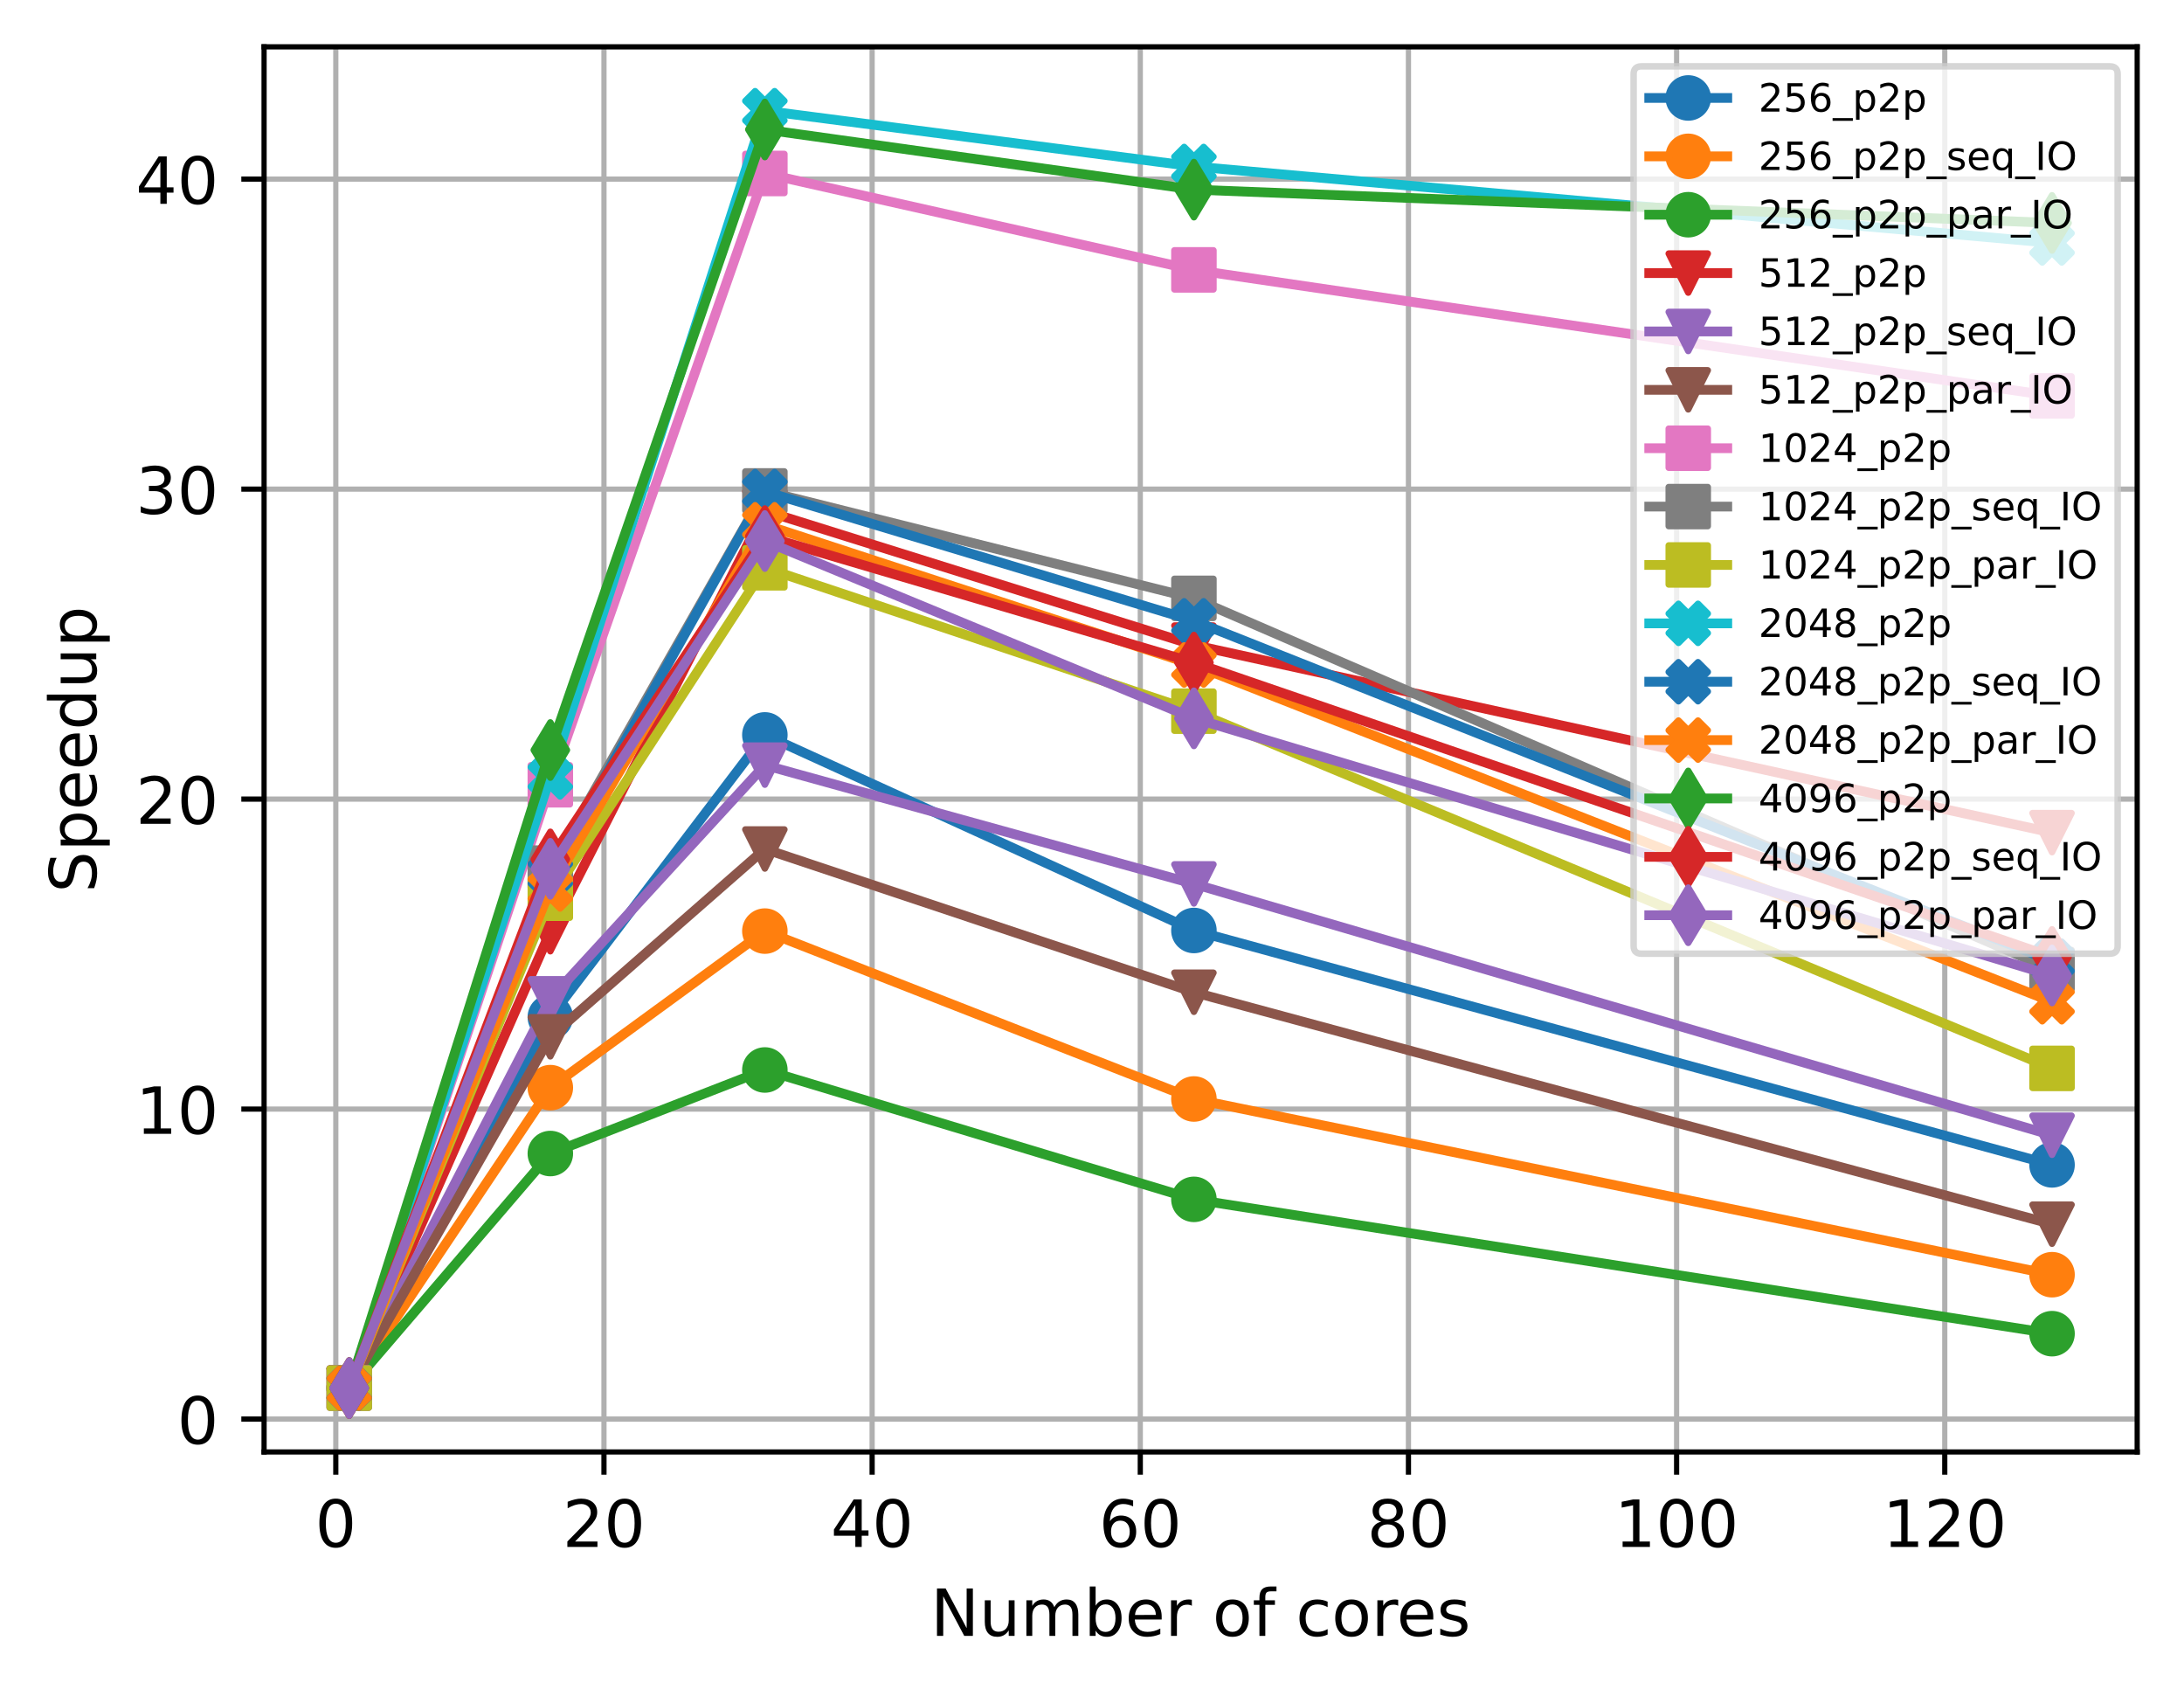 <?xml version="1.0" encoding="utf-8" standalone="no"?>
<!DOCTYPE svg PUBLIC "-//W3C//DTD SVG 1.1//EN"
  "http://www.w3.org/Graphics/SVG/1.1/DTD/svg11.dtd">
<!-- Created with matplotlib (https://matplotlib.org/) -->
<svg height="260.756pt" version="1.1" viewBox="0 0 335.803 260.756" width="335.803pt" xmlns="http://www.w3.org/2000/svg" xmlns:xlink="http://www.w3.org/1999/xlink">
 <defs>
  <style type="text/css">
*{stroke-linecap:butt;stroke-linejoin:round;}
  </style>
 </defs>
 <g id="figure_1">
  <g id="patch_1">
   <path d="M 0 260.756 
L 335.803 260.756 
L 335.803 0 
L 0 0 
z
" style="fill:#ffffff;"/>
  </g>
  <g id="axes_1">
   <g id="patch_2">
    <path d="M 40.603 223.2 
L 328.603 223.2 
L 328.603 7.2 
L 40.603 7.2 
z
" style="fill:#ffffff;"/>
   </g>
   <g id="matplotlib.axis_1">
    <g id="xtick_1">
     <g id="line2d_1">
      <path clip-path="url(#pb91218d370)" d="M 51.632 223.2 
L 51.632 7.2 
" style="fill:none;stroke:#b0b0b0;stroke-linecap:square;stroke-width:0.8;"/>
     </g>
     <g id="line2d_2">
      <defs>
       <path d="M 0 0 
L 0 3.5 
" id="m877435920c" style="stroke:#000000;stroke-width:0.8;"/>
      </defs>
      <g>
       <use style="stroke:#000000;stroke-width:0.8;" x="51.632" xlink:href="#m877435920c" y="223.2"/>
      </g>
     </g>
     <g id="text_1">
      <!-- 0 -->
      <defs>
       <path d="M 31.781 66.406 
Q 24.172 66.406 20.328 58.906 
Q 16.5 51.422 16.5 36.375 
Q 16.5 21.391 20.328 13.891 
Q 24.172 6.391 31.781 6.391 
Q 39.453 6.391 43.281 13.891 
Q 47.125 21.391 47.125 36.375 
Q 47.125 51.422 43.281 58.906 
Q 39.453 66.406 31.781 66.406 
z
M 31.781 74.219 
Q 44.047 74.219 50.516 64.516 
Q 56.984 54.828 56.984 36.375 
Q 56.984 17.969 50.516 8.266 
Q 44.047 -1.422 31.781 -1.422 
Q 19.531 -1.422 13.062 8.266 
Q 6.594 17.969 6.594 36.375 
Q 6.594 54.828 13.062 64.516 
Q 19.531 74.219 31.781 74.219 
z
" id="DejaVuSans-48"/>
      </defs>
      <g transform="translate(48.451 237.798)scale(0.1 -0.1)">
       <use xlink:href="#DejaVuSans-48"/>
      </g>
     </g>
    </g>
    <g id="xtick_2">
     <g id="line2d_3">
      <path clip-path="url(#pb91218d370)" d="M 92.864 223.2 
L 92.864 7.2 
" style="fill:none;stroke:#b0b0b0;stroke-linecap:square;stroke-width:0.8;"/>
     </g>
     <g id="line2d_4">
      <g>
       <use style="stroke:#000000;stroke-width:0.8;" x="92.864" xlink:href="#m877435920c" y="223.2"/>
      </g>
     </g>
     <g id="text_2">
      <!-- 20 -->
      <defs>
       <path d="M 19.188 8.297 
L 53.609 8.297 
L 53.609 0 
L 7.328 0 
L 7.328 8.297 
Q 12.938 14.109 22.625 23.891 
Q 32.328 33.688 34.812 36.531 
Q 39.547 41.844 41.422 45.531 
Q 43.312 49.219 43.312 52.781 
Q 43.312 58.594 39.234 62.25 
Q 35.156 65.922 28.609 65.922 
Q 23.969 65.922 18.812 64.312 
Q 13.672 62.703 7.812 59.422 
L 7.812 69.391 
Q 13.766 71.781 18.938 73 
Q 24.125 74.219 28.422 74.219 
Q 39.75 74.219 46.484 68.547 
Q 53.219 62.891 53.219 53.422 
Q 53.219 48.922 51.531 44.891 
Q 49.859 40.875 45.406 35.406 
Q 44.188 33.984 37.641 27.219 
Q 31.109 20.453 19.188 8.297 
z
" id="DejaVuSans-50"/>
      </defs>
      <g transform="translate(86.501 237.798)scale(0.1 -0.1)">
       <use xlink:href="#DejaVuSans-50"/>
       <use x="63.623" xlink:href="#DejaVuSans-48"/>
      </g>
     </g>
    </g>
    <g id="xtick_3">
     <g id="line2d_5">
      <path clip-path="url(#pb91218d370)" d="M 134.095 223.2 
L 134.095 7.2 
" style="fill:none;stroke:#b0b0b0;stroke-linecap:square;stroke-width:0.8;"/>
     </g>
     <g id="line2d_6">
      <g>
       <use style="stroke:#000000;stroke-width:0.8;" x="134.095" xlink:href="#m877435920c" y="223.2"/>
      </g>
     </g>
     <g id="text_3">
      <!-- 40 -->
      <defs>
       <path d="M 37.797 64.312 
L 12.891 25.391 
L 37.797 25.391 
z
M 35.203 72.906 
L 47.609 72.906 
L 47.609 25.391 
L 58.016 25.391 
L 58.016 17.188 
L 47.609 17.188 
L 47.609 0 
L 37.797 0 
L 37.797 17.188 
L 4.891 17.188 
L 4.891 26.703 
z
" id="DejaVuSans-52"/>
      </defs>
      <g transform="translate(127.732 237.798)scale(0.1 -0.1)">
       <use xlink:href="#DejaVuSans-52"/>
       <use x="63.623" xlink:href="#DejaVuSans-48"/>
      </g>
     </g>
    </g>
    <g id="xtick_4">
     <g id="line2d_7">
      <path clip-path="url(#pb91218d370)" d="M 175.326 223.2 
L 175.326 7.2 
" style="fill:none;stroke:#b0b0b0;stroke-linecap:square;stroke-width:0.8;"/>
     </g>
     <g id="line2d_8">
      <g>
       <use style="stroke:#000000;stroke-width:0.8;" x="175.326" xlink:href="#m877435920c" y="223.2"/>
      </g>
     </g>
     <g id="text_4">
      <!-- 60 -->
      <defs>
       <path d="M 33.016 40.375 
Q 26.375 40.375 22.484 35.828 
Q 18.609 31.297 18.609 23.391 
Q 18.609 15.531 22.484 10.953 
Q 26.375 6.391 33.016 6.391 
Q 39.656 6.391 43.531 10.953 
Q 47.406 15.531 47.406 23.391 
Q 47.406 31.297 43.531 35.828 
Q 39.656 40.375 33.016 40.375 
z
M 52.594 71.297 
L 52.594 62.312 
Q 48.875 64.062 45.094 64.984 
Q 41.312 65.922 37.594 65.922 
Q 27.828 65.922 22.672 59.328 
Q 17.531 52.734 16.797 39.406 
Q 19.672 43.656 24.016 45.922 
Q 28.375 48.188 33.594 48.188 
Q 44.578 48.188 50.953 41.516 
Q 57.328 34.859 57.328 23.391 
Q 57.328 12.156 50.688 5.359 
Q 44.047 -1.422 33.016 -1.422 
Q 20.359 -1.422 13.672 8.266 
Q 6.984 17.969 6.984 36.375 
Q 6.984 53.656 15.188 63.938 
Q 23.391 74.219 37.203 74.219 
Q 40.922 74.219 44.703 73.484 
Q 48.484 72.75 52.594 71.297 
z
" id="DejaVuSans-54"/>
      </defs>
      <g transform="translate(168.964 237.798)scale(0.1 -0.1)">
       <use xlink:href="#DejaVuSans-54"/>
       <use x="63.623" xlink:href="#DejaVuSans-48"/>
      </g>
     </g>
    </g>
    <g id="xtick_5">
     <g id="line2d_9">
      <path clip-path="url(#pb91218d370)" d="M 216.557 223.2 
L 216.557 7.2 
" style="fill:none;stroke:#b0b0b0;stroke-linecap:square;stroke-width:0.8;"/>
     </g>
     <g id="line2d_10">
      <g>
       <use style="stroke:#000000;stroke-width:0.8;" x="216.557" xlink:href="#m877435920c" y="223.2"/>
      </g>
     </g>
     <g id="text_5">
      <!-- 80 -->
      <defs>
       <path d="M 31.781 34.625 
Q 24.75 34.625 20.719 30.859 
Q 16.703 27.094 16.703 20.516 
Q 16.703 13.922 20.719 10.156 
Q 24.75 6.391 31.781 6.391 
Q 38.812 6.391 42.859 10.172 
Q 46.922 13.969 46.922 20.516 
Q 46.922 27.094 42.891 30.859 
Q 38.875 34.625 31.781 34.625 
z
M 21.922 38.812 
Q 15.578 40.375 12.031 44.719 
Q 8.5 49.078 8.5 55.328 
Q 8.5 64.062 14.719 69.141 
Q 20.953 74.219 31.781 74.219 
Q 42.672 74.219 48.875 69.141 
Q 55.078 64.062 55.078 55.328 
Q 55.078 49.078 51.531 44.719 
Q 48 40.375 41.703 38.812 
Q 48.828 37.156 52.797 32.312 
Q 56.781 27.484 56.781 20.516 
Q 56.781 9.906 50.312 4.234 
Q 43.844 -1.422 31.781 -1.422 
Q 19.734 -1.422 13.25 4.234 
Q 6.781 9.906 6.781 20.516 
Q 6.781 27.484 10.781 32.312 
Q 14.797 37.156 21.922 38.812 
z
M 18.312 54.391 
Q 18.312 48.734 21.844 45.562 
Q 25.391 42.391 31.781 42.391 
Q 38.141 42.391 41.719 45.562 
Q 45.312 48.734 45.312 54.391 
Q 45.312 60.062 41.719 63.234 
Q 38.141 66.406 31.781 66.406 
Q 25.391 66.406 21.844 63.234 
Q 18.312 60.062 18.312 54.391 
z
" id="DejaVuSans-56"/>
      </defs>
      <g transform="translate(210.195 237.798)scale(0.1 -0.1)">
       <use xlink:href="#DejaVuSans-56"/>
       <use x="63.623" xlink:href="#DejaVuSans-48"/>
      </g>
     </g>
    </g>
    <g id="xtick_6">
     <g id="line2d_11">
      <path clip-path="url(#pb91218d370)" d="M 257.789 223.2 
L 257.789 7.2 
" style="fill:none;stroke:#b0b0b0;stroke-linecap:square;stroke-width:0.8;"/>
     </g>
     <g id="line2d_12">
      <g>
       <use style="stroke:#000000;stroke-width:0.8;" x="257.789" xlink:href="#m877435920c" y="223.2"/>
      </g>
     </g>
     <g id="text_6">
      <!-- 100 -->
      <defs>
       <path d="M 12.406 8.297 
L 28.516 8.297 
L 28.516 63.922 
L 10.984 60.406 
L 10.984 69.391 
L 28.422 72.906 
L 38.281 72.906 
L 38.281 8.297 
L 54.391 8.297 
L 54.391 0 
L 12.406 0 
z
" id="DejaVuSans-49"/>
      </defs>
      <g transform="translate(248.245 237.798)scale(0.1 -0.1)">
       <use xlink:href="#DejaVuSans-49"/>
       <use x="63.623" xlink:href="#DejaVuSans-48"/>
       <use x="127.246" xlink:href="#DejaVuSans-48"/>
      </g>
     </g>
    </g>
    <g id="xtick_7">
     <g id="line2d_13">
      <path clip-path="url(#pb91218d370)" d="M 299.02 223.2 
L 299.02 7.2 
" style="fill:none;stroke:#b0b0b0;stroke-linecap:square;stroke-width:0.8;"/>
     </g>
     <g id="line2d_14">
      <g>
       <use style="stroke:#000000;stroke-width:0.8;" x="299.02" xlink:href="#m877435920c" y="223.2"/>
      </g>
     </g>
     <g id="text_7">
      <!-- 120 -->
      <g transform="translate(289.476 237.798)scale(0.1 -0.1)">
       <use xlink:href="#DejaVuSans-49"/>
       <use x="63.623" xlink:href="#DejaVuSans-50"/>
       <use x="127.246" xlink:href="#DejaVuSans-48"/>
      </g>
     </g>
    </g>
    <g id="text_8">
     <!-- Number of cores -->
     <defs>
      <path d="M 9.812 72.906 
L 23.094 72.906 
L 55.422 11.922 
L 55.422 72.906 
L 64.984 72.906 
L 64.984 0 
L 51.703 0 
L 19.391 60.984 
L 19.391 0 
L 9.812 0 
z
" id="DejaVuSans-78"/>
      <path d="M 8.5 21.578 
L 8.5 54.688 
L 17.484 54.688 
L 17.484 21.922 
Q 17.484 14.156 20.5 10.266 
Q 23.531 6.391 29.594 6.391 
Q 36.859 6.391 41.078 11.031 
Q 45.312 15.672 45.312 23.688 
L 45.312 54.688 
L 54.297 54.688 
L 54.297 0 
L 45.312 0 
L 45.312 8.406 
Q 42.047 3.422 37.719 1 
Q 33.406 -1.422 27.688 -1.422 
Q 18.266 -1.422 13.375 4.438 
Q 8.5 10.297 8.5 21.578 
z
M 31.109 56 
z
" id="DejaVuSans-117"/>
      <path d="M 52 44.188 
Q 55.375 50.25 60.062 53.125 
Q 64.75 56 71.094 56 
Q 79.641 56 84.281 50.016 
Q 88.922 44.047 88.922 33.016 
L 88.922 0 
L 79.891 0 
L 79.891 32.719 
Q 79.891 40.578 77.094 44.375 
Q 74.312 48.188 68.609 48.188 
Q 61.625 48.188 57.562 43.547 
Q 53.516 38.922 53.516 30.906 
L 53.516 0 
L 44.484 0 
L 44.484 32.719 
Q 44.484 40.625 41.703 44.406 
Q 38.922 48.188 33.109 48.188 
Q 26.219 48.188 22.156 43.531 
Q 18.109 38.875 18.109 30.906 
L 18.109 0 
L 9.078 0 
L 9.078 54.688 
L 18.109 54.688 
L 18.109 46.188 
Q 21.188 51.219 25.484 53.609 
Q 29.781 56 35.688 56 
Q 41.656 56 45.828 52.969 
Q 50 49.953 52 44.188 
z
" id="DejaVuSans-109"/>
      <path d="M 48.688 27.297 
Q 48.688 37.203 44.609 42.844 
Q 40.531 48.484 33.406 48.484 
Q 26.266 48.484 22.188 42.844 
Q 18.109 37.203 18.109 27.297 
Q 18.109 17.391 22.188 11.75 
Q 26.266 6.109 33.406 6.109 
Q 40.531 6.109 44.609 11.75 
Q 48.688 17.391 48.688 27.297 
z
M 18.109 46.391 
Q 20.953 51.266 25.266 53.625 
Q 29.594 56 35.594 56 
Q 45.562 56 51.781 48.094 
Q 58.016 40.188 58.016 27.297 
Q 58.016 14.406 51.781 6.484 
Q 45.562 -1.422 35.594 -1.422 
Q 29.594 -1.422 25.266 0.953 
Q 20.953 3.328 18.109 8.203 
L 18.109 0 
L 9.078 0 
L 9.078 75.984 
L 18.109 75.984 
z
" id="DejaVuSans-98"/>
      <path d="M 56.203 29.594 
L 56.203 25.203 
L 14.891 25.203 
Q 15.484 15.922 20.484 11.062 
Q 25.484 6.203 34.422 6.203 
Q 39.594 6.203 44.453 7.469 
Q 49.312 8.734 54.109 11.281 
L 54.109 2.781 
Q 49.266 0.734 44.188 -0.344 
Q 39.109 -1.422 33.891 -1.422 
Q 20.797 -1.422 13.156 6.188 
Q 5.516 13.812 5.516 26.812 
Q 5.516 40.234 12.766 48.109 
Q 20.016 56 32.328 56 
Q 43.359 56 49.781 48.891 
Q 56.203 41.797 56.203 29.594 
z
M 47.219 32.234 
Q 47.125 39.594 43.094 43.984 
Q 39.062 48.391 32.422 48.391 
Q 24.906 48.391 20.391 44.141 
Q 15.875 39.891 15.188 32.172 
z
" id="DejaVuSans-101"/>
      <path d="M 41.109 46.297 
Q 39.594 47.172 37.812 47.578 
Q 36.031 48 33.891 48 
Q 26.266 48 22.188 43.047 
Q 18.109 38.094 18.109 28.812 
L 18.109 0 
L 9.078 0 
L 9.078 54.688 
L 18.109 54.688 
L 18.109 46.188 
Q 20.953 51.172 25.484 53.578 
Q 30.031 56 36.531 56 
Q 37.453 56 38.578 55.875 
Q 39.703 55.766 41.062 55.516 
z
" id="DejaVuSans-114"/>
      <path id="DejaVuSans-32"/>
      <path d="M 30.609 48.391 
Q 23.391 48.391 19.188 42.75 
Q 14.984 37.109 14.984 27.297 
Q 14.984 17.484 19.156 11.844 
Q 23.344 6.203 30.609 6.203 
Q 37.797 6.203 41.984 11.859 
Q 46.188 17.531 46.188 27.297 
Q 46.188 37.016 41.984 42.703 
Q 37.797 48.391 30.609 48.391 
z
M 30.609 56 
Q 42.328 56 49.016 48.375 
Q 55.719 40.766 55.719 27.297 
Q 55.719 13.875 49.016 6.219 
Q 42.328 -1.422 30.609 -1.422 
Q 18.844 -1.422 12.172 6.219 
Q 5.516 13.875 5.516 27.297 
Q 5.516 40.766 12.172 48.375 
Q 18.844 56 30.609 56 
z
" id="DejaVuSans-111"/>
      <path d="M 37.109 75.984 
L 37.109 68.5 
L 28.516 68.5 
Q 23.688 68.5 21.797 66.547 
Q 19.922 64.594 19.922 59.516 
L 19.922 54.688 
L 34.719 54.688 
L 34.719 47.703 
L 19.922 47.703 
L 19.922 0 
L 10.891 0 
L 10.891 47.703 
L 2.297 47.703 
L 2.297 54.688 
L 10.891 54.688 
L 10.891 58.5 
Q 10.891 67.625 15.141 71.797 
Q 19.391 75.984 28.609 75.984 
z
" id="DejaVuSans-102"/>
      <path d="M 48.781 52.594 
L 48.781 44.188 
Q 44.969 46.297 41.141 47.344 
Q 37.312 48.391 33.406 48.391 
Q 24.656 48.391 19.812 42.844 
Q 14.984 37.312 14.984 27.297 
Q 14.984 17.281 19.812 11.734 
Q 24.656 6.203 33.406 6.203 
Q 37.312 6.203 41.141 7.25 
Q 44.969 8.297 48.781 10.406 
L 48.781 2.094 
Q 45.016 0.344 40.984 -0.531 
Q 36.969 -1.422 32.422 -1.422 
Q 20.062 -1.422 12.781 6.344 
Q 5.516 14.109 5.516 27.297 
Q 5.516 40.672 12.859 48.328 
Q 20.219 56 33.016 56 
Q 37.156 56 41.109 55.141 
Q 45.062 54.297 48.781 52.594 
z
" id="DejaVuSans-99"/>
      <path d="M 44.281 53.078 
L 44.281 44.578 
Q 40.484 46.531 36.375 47.5 
Q 32.281 48.484 27.875 48.484 
Q 21.188 48.484 17.844 46.438 
Q 14.5 44.391 14.5 40.281 
Q 14.5 37.156 16.891 35.375 
Q 19.281 33.594 26.516 31.984 
L 29.594 31.297 
Q 39.156 29.25 43.188 25.516 
Q 47.219 21.781 47.219 15.094 
Q 47.219 7.469 41.188 3.016 
Q 35.156 -1.422 24.609 -1.422 
Q 20.219 -1.422 15.453 -0.562 
Q 10.688 0.297 5.422 2 
L 5.422 11.281 
Q 10.406 8.688 15.234 7.391 
Q 20.062 6.109 24.812 6.109 
Q 31.156 6.109 34.562 8.281 
Q 37.984 10.453 37.984 14.406 
Q 37.984 18.062 35.516 20.016 
Q 33.062 21.969 24.703 23.781 
L 21.578 24.516 
Q 13.234 26.266 9.516 29.906 
Q 5.812 33.547 5.812 39.891 
Q 5.812 47.609 11.281 51.797 
Q 16.75 56 26.812 56 
Q 31.781 56 36.172 55.266 
Q 40.578 54.547 44.281 53.078 
z
" id="DejaVuSans-115"/>
     </defs>
     <g transform="translate(143.087 251.477)scale(0.1 -0.1)">
      <use xlink:href="#DejaVuSans-78"/>
      <use x="74.805" xlink:href="#DejaVuSans-117"/>
      <use x="138.184" xlink:href="#DejaVuSans-109"/>
      <use x="235.596" xlink:href="#DejaVuSans-98"/>
      <use x="299.072" xlink:href="#DejaVuSans-101"/>
      <use x="360.596" xlink:href="#DejaVuSans-114"/>
      <use x="401.709" xlink:href="#DejaVuSans-32"/>
      <use x="433.496" xlink:href="#DejaVuSans-111"/>
      <use x="494.678" xlink:href="#DejaVuSans-102"/>
      <use x="529.883" xlink:href="#DejaVuSans-32"/>
      <use x="561.67" xlink:href="#DejaVuSans-99"/>
      <use x="616.65" xlink:href="#DejaVuSans-111"/>
      <use x="677.832" xlink:href="#DejaVuSans-114"/>
      <use x="716.695" xlink:href="#DejaVuSans-101"/>
      <use x="778.219" xlink:href="#DejaVuSans-115"/>
     </g>
    </g>
   </g>
   <g id="matplotlib.axis_2">
    <g id="ytick_1">
     <g id="line2d_15">
      <path clip-path="url(#pb91218d370)" d="M 40.603 218.147 
L 328.603 218.147 
" style="fill:none;stroke:#b0b0b0;stroke-linecap:square;stroke-width:0.8;"/>
     </g>
     <g id="line2d_16">
      <defs>
       <path d="M 0 0 
L -3.5 0 
" id="m56e33e909e" style="stroke:#000000;stroke-width:0.8;"/>
      </defs>
      <g>
       <use style="stroke:#000000;stroke-width:0.8;" x="40.603" xlink:href="#m56e33e909e" y="218.147"/>
      </g>
     </g>
     <g id="text_9">
      <!-- 0 -->
      <g transform="translate(27.241 221.946)scale(0.1 -0.1)">
       <use xlink:href="#DejaVuSans-48"/>
      </g>
     </g>
    </g>
    <g id="ytick_2">
     <g id="line2d_17">
      <path clip-path="url(#pb91218d370)" d="M 40.603 170.494 
L 328.603 170.494 
" style="fill:none;stroke:#b0b0b0;stroke-linecap:square;stroke-width:0.8;"/>
     </g>
     <g id="line2d_18">
      <g>
       <use style="stroke:#000000;stroke-width:0.8;" x="40.603" xlink:href="#m56e33e909e" y="170.494"/>
      </g>
     </g>
     <g id="text_10">
      <!-- 10 -->
      <g transform="translate(20.878 174.293)scale(0.1 -0.1)">
       <use xlink:href="#DejaVuSans-49"/>
       <use x="63.623" xlink:href="#DejaVuSans-48"/>
      </g>
     </g>
    </g>
    <g id="ytick_3">
     <g id="line2d_19">
      <path clip-path="url(#pb91218d370)" d="M 40.603 122.841 
L 328.603 122.841 
" style="fill:none;stroke:#b0b0b0;stroke-linecap:square;stroke-width:0.8;"/>
     </g>
     <g id="line2d_20">
      <g>
       <use style="stroke:#000000;stroke-width:0.8;" x="40.603" xlink:href="#m56e33e909e" y="122.841"/>
      </g>
     </g>
     <g id="text_11">
      <!-- 20 -->
      <g transform="translate(20.878 126.64)scale(0.1 -0.1)">
       <use xlink:href="#DejaVuSans-50"/>
       <use x="63.623" xlink:href="#DejaVuSans-48"/>
      </g>
     </g>
    </g>
    <g id="ytick_4">
     <g id="line2d_21">
      <path clip-path="url(#pb91218d370)" d="M 40.603 75.187 
L 328.603 75.187 
" style="fill:none;stroke:#b0b0b0;stroke-linecap:square;stroke-width:0.8;"/>
     </g>
     <g id="line2d_22">
      <g>
       <use style="stroke:#000000;stroke-width:0.8;" x="40.603" xlink:href="#m56e33e909e" y="75.187"/>
      </g>
     </g>
     <g id="text_12">
      <!-- 30 -->
      <defs>
       <path d="M 40.578 39.312 
Q 47.656 37.797 51.625 33 
Q 55.609 28.219 55.609 21.188 
Q 55.609 10.406 48.188 4.484 
Q 40.766 -1.422 27.094 -1.422 
Q 22.516 -1.422 17.656 -0.516 
Q 12.797 0.391 7.625 2.203 
L 7.625 11.719 
Q 11.719 9.328 16.594 8.109 
Q 21.484 6.891 26.812 6.891 
Q 36.078 6.891 40.938 10.547 
Q 45.797 14.203 45.797 21.188 
Q 45.797 27.641 41.281 31.266 
Q 36.766 34.906 28.719 34.906 
L 20.219 34.906 
L 20.219 43.016 
L 29.109 43.016 
Q 36.375 43.016 40.234 45.922 
Q 44.094 48.828 44.094 54.297 
Q 44.094 59.906 40.109 62.906 
Q 36.141 65.922 28.719 65.922 
Q 24.656 65.922 20.016 65.031 
Q 15.375 64.156 9.812 62.312 
L 9.812 71.094 
Q 15.438 72.656 20.344 73.438 
Q 25.25 74.219 29.594 74.219 
Q 40.828 74.219 47.359 69.109 
Q 53.906 64.016 53.906 55.328 
Q 53.906 49.266 50.438 45.094 
Q 46.969 40.922 40.578 39.312 
z
" id="DejaVuSans-51"/>
      </defs>
      <g transform="translate(20.878 78.987)scale(0.1 -0.1)">
       <use xlink:href="#DejaVuSans-51"/>
       <use x="63.623" xlink:href="#DejaVuSans-48"/>
      </g>
     </g>
    </g>
    <g id="ytick_5">
     <g id="line2d_23">
      <path clip-path="url(#pb91218d370)" d="M 40.603 27.534 
L 328.603 27.534 
" style="fill:none;stroke:#b0b0b0;stroke-linecap:square;stroke-width:0.8;"/>
     </g>
     <g id="line2d_24">
      <g>
       <use style="stroke:#000000;stroke-width:0.8;" x="40.603" xlink:href="#m56e33e909e" y="27.534"/>
      </g>
     </g>
     <g id="text_13">
      <!-- 40 -->
      <g transform="translate(20.878 31.333)scale(0.1 -0.1)">
       <use xlink:href="#DejaVuSans-52"/>
       <use x="63.623" xlink:href="#DejaVuSans-48"/>
      </g>
     </g>
    </g>
    <g id="text_14">
     <!-- Speedup -->
     <defs>
      <path d="M 53.516 70.516 
L 53.516 60.891 
Q 47.906 63.578 42.922 64.891 
Q 37.938 66.219 33.297 66.219 
Q 25.25 66.219 20.875 63.094 
Q 16.5 59.969 16.5 54.203 
Q 16.5 49.359 19.406 46.891 
Q 22.312 44.438 30.422 42.922 
L 36.375 41.703 
Q 47.406 39.594 52.656 34.297 
Q 57.906 29 57.906 20.125 
Q 57.906 9.516 50.797 4.047 
Q 43.703 -1.422 29.984 -1.422 
Q 24.812 -1.422 18.969 -0.25 
Q 13.141 0.922 6.891 3.219 
L 6.891 13.375 
Q 12.891 10.016 18.656 8.297 
Q 24.422 6.594 29.984 6.594 
Q 38.422 6.594 43.016 9.906 
Q 47.609 13.234 47.609 19.391 
Q 47.609 24.75 44.312 27.781 
Q 41.016 30.812 33.5 32.328 
L 27.484 33.5 
Q 16.453 35.688 11.516 40.375 
Q 6.594 45.062 6.594 53.422 
Q 6.594 63.094 13.406 68.656 
Q 20.219 74.219 32.172 74.219 
Q 37.312 74.219 42.625 73.281 
Q 47.953 72.359 53.516 70.516 
z
" id="DejaVuSans-83"/>
      <path d="M 18.109 8.203 
L 18.109 -20.797 
L 9.078 -20.797 
L 9.078 54.688 
L 18.109 54.688 
L 18.109 46.391 
Q 20.953 51.266 25.266 53.625 
Q 29.594 56 35.594 56 
Q 45.562 56 51.781 48.094 
Q 58.016 40.188 58.016 27.297 
Q 58.016 14.406 51.781 6.484 
Q 45.562 -1.422 35.594 -1.422 
Q 29.594 -1.422 25.266 0.953 
Q 20.953 3.328 18.109 8.203 
z
M 48.688 27.297 
Q 48.688 37.203 44.609 42.844 
Q 40.531 48.484 33.406 48.484 
Q 26.266 48.484 22.188 42.844 
Q 18.109 37.203 18.109 27.297 
Q 18.109 17.391 22.188 11.75 
Q 26.266 6.109 33.406 6.109 
Q 40.531 6.109 44.609 11.75 
Q 48.688 17.391 48.688 27.297 
z
" id="DejaVuSans-112"/>
      <path d="M 45.406 46.391 
L 45.406 75.984 
L 54.391 75.984 
L 54.391 0 
L 45.406 0 
L 45.406 8.203 
Q 42.578 3.328 38.25 0.953 
Q 33.938 -1.422 27.875 -1.422 
Q 17.969 -1.422 11.734 6.484 
Q 5.516 14.406 5.516 27.297 
Q 5.516 40.188 11.734 48.094 
Q 17.969 56 27.875 56 
Q 33.938 56 38.25 53.625 
Q 42.578 51.266 45.406 46.391 
z
M 14.797 27.297 
Q 14.797 17.391 18.875 11.75 
Q 22.953 6.109 30.078 6.109 
Q 37.203 6.109 41.297 11.75 
Q 45.406 17.391 45.406 27.297 
Q 45.406 37.203 41.297 42.844 
Q 37.203 48.484 30.078 48.484 
Q 22.953 48.484 18.875 42.844 
Q 14.797 37.203 14.797 27.297 
z
" id="DejaVuSans-100"/>
     </defs>
     <g transform="translate(14.798 137.219)rotate(-90)scale(0.1 -0.1)">
      <use xlink:href="#DejaVuSans-83"/>
      <use x="63.477" xlink:href="#DejaVuSans-112"/>
      <use x="126.953" xlink:href="#DejaVuSans-101"/>
      <use x="188.477" xlink:href="#DejaVuSans-101"/>
      <use x="250" xlink:href="#DejaVuSans-100"/>
      <use x="313.477" xlink:href="#DejaVuSans-117"/>
      <use x="376.855" xlink:href="#DejaVuSans-112"/>
     </g>
    </g>
   </g>
   <g id="line2d_25">
    <path clip-path="url(#pb91218d370)" d="M 53.694 213.382 
L 84.617 156.352 
L 117.602 112.974 
L 183.572 143.039 
L 315.512 179.072 
" style="fill:none;stroke:#1f77b4;stroke-linecap:square;stroke-width:1.5;"/>
    <defs>
     <path d="M 0 3 
C 0.796 3 1.559 2.684 2.121 2.121 
C 2.684 1.559 3 0.796 3 0 
C 3 -0.796 2.684 -1.559 2.121 -2.121 
C 1.559 -2.684 0.796 -3 0 -3 
C -0.796 -3 -1.559 -2.684 -2.121 -2.121 
C -2.684 -1.559 -3 -0.796 -3 0 
C -3 0.796 -2.684 1.559 -2.121 2.121 
C -1.559 2.684 -0.796 3 0 3 
z
" id="m466d5983eb" style="stroke:#1f77b4;"/>
    </defs>
    <g clip-path="url(#pb91218d370)">
     <use style="fill:#1f77b4;stroke:#1f77b4;" x="53.694" xlink:href="#m466d5983eb" y="213.382"/>
     <use style="fill:#1f77b4;stroke:#1f77b4;" x="84.617" xlink:href="#m466d5983eb" y="156.352"/>
     <use style="fill:#1f77b4;stroke:#1f77b4;" x="117.602" xlink:href="#m466d5983eb" y="112.974"/>
     <use style="fill:#1f77b4;stroke:#1f77b4;" x="183.572" xlink:href="#m466d5983eb" y="143.039"/>
     <use style="fill:#1f77b4;stroke:#1f77b4;" x="315.512" xlink:href="#m466d5983eb" y="179.072"/>
    </g>
   </g>
   <g id="line2d_26">
    <path clip-path="url(#pb91218d370)" d="M 53.694 213.382 
L 84.617 167.198 
L 117.602 143.132 
L 183.572 168.941 
L 315.512 195.954 
" style="fill:none;stroke:#ff7f0e;stroke-linecap:square;stroke-width:1.5;"/>
    <defs>
     <path d="M 0 3 
C 0.796 3 1.559 2.684 2.121 2.121 
C 2.684 1.559 3 0.796 3 0 
C 3 -0.796 2.684 -1.559 2.121 -2.121 
C 1.559 -2.684 0.796 -3 0 -3 
C -0.796 -3 -1.559 -2.684 -2.121 -2.121 
C -2.684 -1.559 -3 -0.796 -3 0 
C -3 0.796 -2.684 1.559 -2.121 2.121 
C -1.559 2.684 -0.796 3 0 3 
z
" id="m854d186edf" style="stroke:#ff7f0e;"/>
    </defs>
    <g clip-path="url(#pb91218d370)">
     <use style="fill:#ff7f0e;stroke:#ff7f0e;" x="53.694" xlink:href="#m854d186edf" y="213.382"/>
     <use style="fill:#ff7f0e;stroke:#ff7f0e;" x="84.617" xlink:href="#m854d186edf" y="167.198"/>
     <use style="fill:#ff7f0e;stroke:#ff7f0e;" x="117.602" xlink:href="#m854d186edf" y="143.132"/>
     <use style="fill:#ff7f0e;stroke:#ff7f0e;" x="183.572" xlink:href="#m854d186edf" y="168.941"/>
     <use style="fill:#ff7f0e;stroke:#ff7f0e;" x="315.512" xlink:href="#m854d186edf" y="195.954"/>
    </g>
   </g>
   <g id="line2d_27">
    <path clip-path="url(#pb91218d370)" d="M 53.694 213.382 
L 84.617 177.327 
L 117.602 164.483 
L 183.572 184.371 
L 315.512 205.019 
" style="fill:none;stroke:#2ca02c;stroke-linecap:square;stroke-width:1.5;"/>
    <defs>
     <path d="M 0 3 
C 0.796 3 1.559 2.684 2.121 2.121 
C 2.684 1.559 3 0.796 3 0 
C 3 -0.796 2.684 -1.559 2.121 -2.121 
C 1.559 -2.684 0.796 -3 0 -3 
C -0.796 -3 -1.559 -2.684 -2.121 -2.121 
C -2.684 -1.559 -3 -0.796 -3 0 
C -3 0.796 -2.684 1.559 -2.121 2.121 
C -1.559 2.684 -0.796 3 0 3 
z
" id="m3c1a233fab" style="stroke:#2ca02c;"/>
    </defs>
    <g clip-path="url(#pb91218d370)">
     <use style="fill:#2ca02c;stroke:#2ca02c;" x="53.694" xlink:href="#m3c1a233fab" y="213.382"/>
     <use style="fill:#2ca02c;stroke:#2ca02c;" x="84.617" xlink:href="#m3c1a233fab" y="177.327"/>
     <use style="fill:#2ca02c;stroke:#2ca02c;" x="117.602" xlink:href="#m3c1a233fab" y="164.483"/>
     <use style="fill:#2ca02c;stroke:#2ca02c;" x="183.572" xlink:href="#m3c1a233fab" y="184.371"/>
     <use style="fill:#2ca02c;stroke:#2ca02c;" x="315.512" xlink:href="#m3c1a233fab" y="205.019"/>
    </g>
   </g>
   <g id="line2d_28">
    <path clip-path="url(#pb91218d370)" d="M 53.694 213.382 
L 84.617 143.229 
L 117.602 78.53 
L 183.572 99.167 
L 315.512 127.994 
" style="fill:none;stroke:#d62728;stroke-linecap:square;stroke-width:1.5;"/>
    <defs>
     <path d="M -0 3 
L 3 -3 
L -3 -3 
z
" id="m6c974a3a91" style="stroke:#d62728;stroke-linejoin:miter;"/>
    </defs>
    <g clip-path="url(#pb91218d370)">
     <use style="fill:#d62728;stroke:#d62728;stroke-linejoin:miter;" x="53.694" xlink:href="#m6c974a3a91" y="213.382"/>
     <use style="fill:#d62728;stroke:#d62728;stroke-linejoin:miter;" x="84.617" xlink:href="#m6c974a3a91" y="143.229"/>
     <use style="fill:#d62728;stroke:#d62728;stroke-linejoin:miter;" x="117.602" xlink:href="#m6c974a3a91" y="78.53"/>
     <use style="fill:#d62728;stroke:#d62728;stroke-linejoin:miter;" x="183.572" xlink:href="#m6c974a3a91" y="99.167"/>
     <use style="fill:#d62728;stroke:#d62728;stroke-linejoin:miter;" x="315.512" xlink:href="#m6c974a3a91" y="127.994"/>
    </g>
   </g>
   <g id="line2d_29">
    <path clip-path="url(#pb91218d370)" d="M 53.694 213.382 
L 84.617 153.542 
L 117.602 117.619 
L 183.572 135.877 
L 315.512 174.514 
" style="fill:none;stroke:#9467bd;stroke-linecap:square;stroke-width:1.5;"/>
    <defs>
     <path d="M -0 3 
L 3 -3 
L -3 -3 
z
" id="m947c7e80c0" style="stroke:#9467bd;stroke-linejoin:miter;"/>
    </defs>
    <g clip-path="url(#pb91218d370)">
     <use style="fill:#9467bd;stroke:#9467bd;stroke-linejoin:miter;" x="53.694" xlink:href="#m947c7e80c0" y="213.382"/>
     <use style="fill:#9467bd;stroke:#9467bd;stroke-linejoin:miter;" x="84.617" xlink:href="#m947c7e80c0" y="153.542"/>
     <use style="fill:#9467bd;stroke:#9467bd;stroke-linejoin:miter;" x="117.602" xlink:href="#m947c7e80c0" y="117.619"/>
     <use style="fill:#9467bd;stroke:#9467bd;stroke-linejoin:miter;" x="183.572" xlink:href="#m947c7e80c0" y="135.877"/>
     <use style="fill:#9467bd;stroke:#9467bd;stroke-linejoin:miter;" x="315.512" xlink:href="#m947c7e80c0" y="174.514"/>
    </g>
   </g>
   <g id="line2d_30">
    <path clip-path="url(#pb91218d370)" d="M 53.694 213.382 
L 84.617 159.382 
L 117.602 130.512 
L 183.572 152.535 
L 315.512 188.189 
" style="fill:none;stroke:#8c564b;stroke-linecap:square;stroke-width:1.5;"/>
    <defs>
     <path d="M -0 3 
L 3 -3 
L -3 -3 
z
" id="me1b54a16e0" style="stroke:#8c564b;stroke-linejoin:miter;"/>
    </defs>
    <g clip-path="url(#pb91218d370)">
     <use style="fill:#8c564b;stroke:#8c564b;stroke-linejoin:miter;" x="53.694" xlink:href="#me1b54a16e0" y="213.382"/>
     <use style="fill:#8c564b;stroke:#8c564b;stroke-linejoin:miter;" x="84.617" xlink:href="#me1b54a16e0" y="159.382"/>
     <use style="fill:#8c564b;stroke:#8c564b;stroke-linejoin:miter;" x="117.602" xlink:href="#me1b54a16e0" y="130.512"/>
     <use style="fill:#8c564b;stroke:#8c564b;stroke-linejoin:miter;" x="183.572" xlink:href="#me1b54a16e0" y="152.535"/>
     <use style="fill:#8c564b;stroke:#8c564b;stroke-linejoin:miter;" x="315.512" xlink:href="#me1b54a16e0" y="188.189"/>
    </g>
   </g>
   <g id="line2d_31">
    <path clip-path="url(#pb91218d370)" d="M 53.694 213.382 
L 84.617 120.642 
L 117.602 26.669 
L 183.572 41.488 
L 315.512 60.868 
" style="fill:none;stroke:#e377c2;stroke-linecap:square;stroke-width:1.5;"/>
    <defs>
     <path d="M -3 3 
L 3 3 
L 3 -3 
L -3 -3 
z
" id="meae3295ecf" style="stroke:#e377c2;stroke-linejoin:miter;"/>
    </defs>
    <g clip-path="url(#pb91218d370)">
     <use style="fill:#e377c2;stroke:#e377c2;stroke-linejoin:miter;" x="53.694" xlink:href="#meae3295ecf" y="213.382"/>
     <use style="fill:#e377c2;stroke:#e377c2;stroke-linejoin:miter;" x="84.617" xlink:href="#meae3295ecf" y="120.642"/>
     <use style="fill:#e377c2;stroke:#e377c2;stroke-linejoin:miter;" x="117.602" xlink:href="#meae3295ecf" y="26.669"/>
     <use style="fill:#e377c2;stroke:#e377c2;stroke-linejoin:miter;" x="183.572" xlink:href="#meae3295ecf" y="41.488"/>
     <use style="fill:#e377c2;stroke:#e377c2;stroke-linejoin:miter;" x="315.512" xlink:href="#meae3295ecf" y="60.868"/>
    </g>
   </g>
   <g id="line2d_32">
    <path clip-path="url(#pb91218d370)" d="M 53.694 213.382 
L 84.617 133.455 
L 117.602 75.473 
L 183.572 91.982 
L 315.512 149.047 
" style="fill:none;stroke:#7f7f7f;stroke-linecap:square;stroke-width:1.5;"/>
    <defs>
     <path d="M -3 3 
L 3 3 
L 3 -3 
L -3 -3 
z
" id="m53f38f0c56" style="stroke:#7f7f7f;stroke-linejoin:miter;"/>
    </defs>
    <g clip-path="url(#pb91218d370)">
     <use style="fill:#7f7f7f;stroke:#7f7f7f;stroke-linejoin:miter;" x="53.694" xlink:href="#m53f38f0c56" y="213.382"/>
     <use style="fill:#7f7f7f;stroke:#7f7f7f;stroke-linejoin:miter;" x="84.617" xlink:href="#m53f38f0c56" y="133.455"/>
     <use style="fill:#7f7f7f;stroke:#7f7f7f;stroke-linejoin:miter;" x="117.602" xlink:href="#m53f38f0c56" y="75.473"/>
     <use style="fill:#7f7f7f;stroke:#7f7f7f;stroke-linejoin:miter;" x="183.572" xlink:href="#m53f38f0c56" y="91.982"/>
     <use style="fill:#7f7f7f;stroke:#7f7f7f;stroke-linejoin:miter;" x="315.512" xlink:href="#m53f38f0c56" y="149.047"/>
    </g>
   </g>
   <g id="line2d_33">
    <path clip-path="url(#pb91218d370)" d="M 53.694 213.382 
L 84.617 138.071 
L 117.602 87.286 
L 183.572 109.324 
L 315.512 164.237 
" style="fill:none;stroke:#bcbd22;stroke-linecap:square;stroke-width:1.5;"/>
    <defs>
     <path d="M -3 3 
L 3 3 
L 3 -3 
L -3 -3 
z
" id="m592fa005d9" style="stroke:#bcbd22;stroke-linejoin:miter;"/>
    </defs>
    <g clip-path="url(#pb91218d370)">
     <use style="fill:#bcbd22;stroke:#bcbd22;stroke-linejoin:miter;" x="53.694" xlink:href="#m592fa005d9" y="213.382"/>
     <use style="fill:#bcbd22;stroke:#bcbd22;stroke-linejoin:miter;" x="84.617" xlink:href="#m592fa005d9" y="138.071"/>
     <use style="fill:#bcbd22;stroke:#bcbd22;stroke-linejoin:miter;" x="117.602" xlink:href="#m592fa005d9" y="87.286"/>
     <use style="fill:#bcbd22;stroke:#bcbd22;stroke-linejoin:miter;" x="183.572" xlink:href="#m592fa005d9" y="109.324"/>
     <use style="fill:#bcbd22;stroke:#bcbd22;stroke-linejoin:miter;" x="315.512" xlink:href="#m592fa005d9" y="164.237"/>
    </g>
   </g>
   <g id="line2d_34">
    <path clip-path="url(#pb91218d370)" d="M 53.694 213.382 
L 84.617 119.432 
L 117.602 17.018 
L 183.572 25.593 
L 315.512 37.347 
" style="fill:none;stroke:#17becf;stroke-linecap:square;stroke-width:1.5;"/>
    <defs>
     <path d="M -1.5 3 
L 0 1.5 
L 1.5 3 
L 3 1.5 
L 1.5 0 
L 3 -1.5 
L 1.5 -3 
L 0 -1.5 
L -1.5 -3 
L -3 -1.5 
L -1.5 0 
L -3 1.5 
z
" id="m5a36d81c68" style="stroke:#17becf;stroke-linejoin:miter;"/>
    </defs>
    <g clip-path="url(#pb91218d370)">
     <use style="fill:#17becf;stroke:#17becf;stroke-linejoin:miter;" x="53.694" xlink:href="#m5a36d81c68" y="213.382"/>
     <use style="fill:#17becf;stroke:#17becf;stroke-linejoin:miter;" x="84.617" xlink:href="#m5a36d81c68" y="119.432"/>
     <use style="fill:#17becf;stroke:#17becf;stroke-linejoin:miter;" x="117.602" xlink:href="#m5a36d81c68" y="17.018"/>
     <use style="fill:#17becf;stroke:#17becf;stroke-linejoin:miter;" x="183.572" xlink:href="#m5a36d81c68" y="25.593"/>
     <use style="fill:#17becf;stroke:#17becf;stroke-linejoin:miter;" x="315.512" xlink:href="#m5a36d81c68" y="37.347"/>
    </g>
   </g>
   <g id="line2d_35">
    <path clip-path="url(#pb91218d370)" d="M 53.694 213.382 
L 84.617 134.318 
L 117.602 75.56 
L 183.572 95.435 
L 315.512 147.765 
" style="fill:none;stroke:#1f77b4;stroke-linecap:square;stroke-width:1.5;"/>
    <defs>
     <path d="M -1.5 3 
L 0 1.5 
L 1.5 3 
L 3 1.5 
L 1.5 0 
L 3 -1.5 
L 1.5 -3 
L 0 -1.5 
L -1.5 -3 
L -3 -1.5 
L -1.5 0 
L -3 1.5 
z
" id="m73c58de1bf" style="stroke:#1f77b4;stroke-linejoin:miter;"/>
    </defs>
    <g clip-path="url(#pb91218d370)">
     <use style="fill:#1f77b4;stroke:#1f77b4;stroke-linejoin:miter;" x="53.694" xlink:href="#m73c58de1bf" y="213.382"/>
     <use style="fill:#1f77b4;stroke:#1f77b4;stroke-linejoin:miter;" x="84.617" xlink:href="#m73c58de1bf" y="134.318"/>
     <use style="fill:#1f77b4;stroke:#1f77b4;stroke-linejoin:miter;" x="117.602" xlink:href="#m73c58de1bf" y="75.56"/>
     <use style="fill:#1f77b4;stroke:#1f77b4;stroke-linejoin:miter;" x="183.572" xlink:href="#m73c58de1bf" y="95.435"/>
     <use style="fill:#1f77b4;stroke:#1f77b4;stroke-linejoin:miter;" x="315.512" xlink:href="#m73c58de1bf" y="147.765"/>
    </g>
   </g>
   <g id="line2d_36">
    <path clip-path="url(#pb91218d370)" d="M 53.694 213.382 
L 84.617 136.657 
L 117.602 80.672 
L 183.572 102.226 
L 315.512 153.994 
" style="fill:none;stroke:#ff7f0e;stroke-linecap:square;stroke-width:1.5;"/>
    <defs>
     <path d="M -1.5 3 
L 0 1.5 
L 1.5 3 
L 3 1.5 
L 1.5 0 
L 3 -1.5 
L 1.5 -3 
L 0 -1.5 
L -1.5 -3 
L -3 -1.5 
L -1.5 0 
L -3 1.5 
z
" id="md56ab16215" style="stroke:#ff7f0e;stroke-linejoin:miter;"/>
    </defs>
    <g clip-path="url(#pb91218d370)">
     <use style="fill:#ff7f0e;stroke:#ff7f0e;stroke-linejoin:miter;" x="53.694" xlink:href="#md56ab16215" y="213.382"/>
     <use style="fill:#ff7f0e;stroke:#ff7f0e;stroke-linejoin:miter;" x="84.617" xlink:href="#md56ab16215" y="136.657"/>
     <use style="fill:#ff7f0e;stroke:#ff7f0e;stroke-linejoin:miter;" x="117.602" xlink:href="#md56ab16215" y="80.672"/>
     <use style="fill:#ff7f0e;stroke:#ff7f0e;stroke-linejoin:miter;" x="183.572" xlink:href="#md56ab16215" y="102.226"/>
     <use style="fill:#ff7f0e;stroke:#ff7f0e;stroke-linejoin:miter;" x="315.512" xlink:href="#md56ab16215" y="153.994"/>
    </g>
   </g>
   <g id="line2d_37">
    <path clip-path="url(#pb91218d370)" d="M 53.694 213.382 
L 84.617 115.298 
L 117.602 19.907 
L 183.572 29.152 
L 315.512 34.269 
" style="fill:none;stroke:#2ca02c;stroke-linecap:square;stroke-width:1.5;"/>
    <defs>
     <path d="M -0 4.243 
L 2.546 0 
L 0 -4.243 
L -2.546 -0 
z
" id="m4c0de95169" style="stroke:#2ca02c;stroke-linejoin:miter;"/>
    </defs>
    <g clip-path="url(#pb91218d370)">
     <use style="fill:#2ca02c;stroke:#2ca02c;stroke-linejoin:miter;" x="53.694" xlink:href="#m4c0de95169" y="213.382"/>
     <use style="fill:#2ca02c;stroke:#2ca02c;stroke-linejoin:miter;" x="84.617" xlink:href="#m4c0de95169" y="115.298"/>
     <use style="fill:#2ca02c;stroke:#2ca02c;stroke-linejoin:miter;" x="117.602" xlink:href="#m4c0de95169" y="19.907"/>
     <use style="fill:#2ca02c;stroke:#2ca02c;stroke-linejoin:miter;" x="183.572" xlink:href="#m4c0de95169" y="29.152"/>
     <use style="fill:#2ca02c;stroke:#2ca02c;stroke-linejoin:miter;" x="315.512" xlink:href="#m4c0de95169" y="34.269"/>
    </g>
   </g>
   <g id="line2d_38">
    <path clip-path="url(#pb91218d370)" d="M 53.694 213.382 
L 84.617 132.111 
L 117.602 82.417 
L 183.572 101.858 
L 315.512 147.107 
" style="fill:none;stroke:#d62728;stroke-linecap:square;stroke-width:1.5;"/>
    <defs>
     <path d="M -0 4.243 
L 2.546 0 
L 0 -4.243 
L -2.546 -0 
z
" id="m313bbbe948" style="stroke:#d62728;stroke-linejoin:miter;"/>
    </defs>
    <g clip-path="url(#pb91218d370)">
     <use style="fill:#d62728;stroke:#d62728;stroke-linejoin:miter;" x="53.694" xlink:href="#m313bbbe948" y="213.382"/>
     <use style="fill:#d62728;stroke:#d62728;stroke-linejoin:miter;" x="84.617" xlink:href="#m313bbbe948" y="132.111"/>
     <use style="fill:#d62728;stroke:#d62728;stroke-linejoin:miter;" x="117.602" xlink:href="#m313bbbe948" y="82.417"/>
     <use style="fill:#d62728;stroke:#d62728;stroke-linejoin:miter;" x="183.572" xlink:href="#m313bbbe948" y="101.858"/>
     <use style="fill:#d62728;stroke:#d62728;stroke-linejoin:miter;" x="315.512" xlink:href="#m313bbbe948" y="147.107"/>
    </g>
   </g>
   <g id="line2d_39">
    <path clip-path="url(#pb91218d370)" d="M 53.694 213.382 
L 84.617 133.559 
L 117.602 83.171 
L 183.572 110.428 
L 315.512 149.954 
" style="fill:none;stroke:#9467bd;stroke-linecap:square;stroke-width:1.5;"/>
    <defs>
     <path d="M -0 4.243 
L 2.546 0 
L 0 -4.243 
L -2.546 -0 
z
" id="mf9168d4083" style="stroke:#9467bd;stroke-linejoin:miter;"/>
    </defs>
    <g clip-path="url(#pb91218d370)">
     <use style="fill:#9467bd;stroke:#9467bd;stroke-linejoin:miter;" x="53.694" xlink:href="#mf9168d4083" y="213.382"/>
     <use style="fill:#9467bd;stroke:#9467bd;stroke-linejoin:miter;" x="84.617" xlink:href="#mf9168d4083" y="133.559"/>
     <use style="fill:#9467bd;stroke:#9467bd;stroke-linejoin:miter;" x="117.602" xlink:href="#mf9168d4083" y="83.171"/>
     <use style="fill:#9467bd;stroke:#9467bd;stroke-linejoin:miter;" x="183.572" xlink:href="#mf9168d4083" y="110.428"/>
     <use style="fill:#9467bd;stroke:#9467bd;stroke-linejoin:miter;" x="315.512" xlink:href="#mf9168d4083" y="149.954"/>
    </g>
   </g>
   <g id="patch_3">
    <path d="M 40.603 223.2 
L 40.603 7.2 
" style="fill:none;stroke:#000000;stroke-linecap:square;stroke-linejoin:miter;stroke-width:0.8;"/>
   </g>
   <g id="patch_4">
    <path d="M 328.603 223.2 
L 328.603 7.2 
" style="fill:none;stroke:#000000;stroke-linecap:square;stroke-linejoin:miter;stroke-width:0.8;"/>
   </g>
   <g id="patch_5">
    <path d="M 40.603 223.2 
L 328.603 223.2 
" style="fill:none;stroke:#000000;stroke-linecap:square;stroke-linejoin:miter;stroke-width:0.8;"/>
   </g>
   <g id="patch_6">
    <path d="M 40.603 7.2 
L 328.603 7.2 
" style="fill:none;stroke:#000000;stroke-linecap:square;stroke-linejoin:miter;stroke-width:0.8;"/>
   </g>
   <g id="legend_1">
    <g id="patch_7">
     <path d="M 252.378 146.606 
L 324.403 146.606 
Q 325.603 146.606 325.603 145.406 
L 325.603 11.4 
Q 325.603 10.2 324.403 10.2 
L 252.378 10.2 
Q 251.178 10.2 251.178 11.4 
L 251.178 145.406 
Q 251.178 146.606 252.378 146.606 
z
" style="fill:#ffffff;opacity:0.8;stroke:#cccccc;stroke-linejoin:miter;"/>
    </g>
    <g id="line2d_40">
     <path d="M 253.578 15.059 
L 265.578 15.059 
" style="fill:none;stroke:#1f77b4;stroke-linecap:square;stroke-width:1.5;"/>
    </g>
    <g id="line2d_41">
     <g>
      <use style="fill:#1f77b4;stroke:#1f77b4;" x="259.578" xlink:href="#m466d5983eb" y="15.059"/>
     </g>
    </g>
    <g id="text_15">
     <!-- 256_p2p -->
     <defs>
      <path d="M 10.797 72.906 
L 49.516 72.906 
L 49.516 64.594 
L 19.828 64.594 
L 19.828 46.734 
Q 21.969 47.469 24.109 47.828 
Q 26.266 48.188 28.422 48.188 
Q 40.625 48.188 47.75 41.5 
Q 54.891 34.812 54.891 23.391 
Q 54.891 11.625 47.562 5.094 
Q 40.234 -1.422 26.906 -1.422 
Q 22.312 -1.422 17.547 -0.641 
Q 12.797 0.141 7.719 1.703 
L 7.719 11.625 
Q 12.109 9.234 16.797 8.062 
Q 21.484 6.891 26.703 6.891 
Q 35.156 6.891 40.078 11.328 
Q 45.016 15.766 45.016 23.391 
Q 45.016 31 40.078 35.438 
Q 35.156 39.891 26.703 39.891 
Q 22.75 39.891 18.812 39.016 
Q 14.891 38.141 10.797 36.281 
z
" id="DejaVuSans-53"/>
      <path d="M 50.984 -16.609 
L 50.984 -23.578 
L -0.984 -23.578 
L -0.984 -16.609 
z
" id="DejaVuSans-95"/>
     </defs>
     <g transform="translate(270.378 17.159)scale(0.06 -0.06)">
      <use xlink:href="#DejaVuSans-50"/>
      <use x="63.623" xlink:href="#DejaVuSans-53"/>
      <use x="127.246" xlink:href="#DejaVuSans-54"/>
      <use x="190.869" xlink:href="#DejaVuSans-95"/>
      <use x="240.869" xlink:href="#DejaVuSans-112"/>
      <use x="304.346" xlink:href="#DejaVuSans-50"/>
      <use x="367.969" xlink:href="#DejaVuSans-112"/>
     </g>
    </g>
    <g id="line2d_42">
     <path d="M 253.578 24.033 
L 265.578 24.033 
" style="fill:none;stroke:#ff7f0e;stroke-linecap:square;stroke-width:1.5;"/>
    </g>
    <g id="line2d_43">
     <g>
      <use style="fill:#ff7f0e;stroke:#ff7f0e;" x="259.578" xlink:href="#m854d186edf" y="24.033"/>
     </g>
    </g>
    <g id="text_16">
     <!-- 256_p2p_seq_IO -->
     <defs>
      <path d="M 14.797 27.297 
Q 14.797 17.391 18.875 11.75 
Q 22.953 6.109 30.078 6.109 
Q 37.203 6.109 41.297 11.75 
Q 45.406 17.391 45.406 27.297 
Q 45.406 37.203 41.297 42.844 
Q 37.203 48.484 30.078 48.484 
Q 22.953 48.484 18.875 42.844 
Q 14.797 37.203 14.797 27.297 
z
M 45.406 8.203 
Q 42.578 3.328 38.25 0.953 
Q 33.938 -1.422 27.875 -1.422 
Q 17.969 -1.422 11.734 6.484 
Q 5.516 14.406 5.516 27.297 
Q 5.516 40.188 11.734 48.094 
Q 17.969 56 27.875 56 
Q 33.938 56 38.25 53.625 
Q 42.578 51.266 45.406 46.391 
L 45.406 54.688 
L 54.391 54.688 
L 54.391 -20.797 
L 45.406 -20.797 
z
" id="DejaVuSans-113"/>
      <path d="M 9.812 72.906 
L 19.672 72.906 
L 19.672 0 
L 9.812 0 
z
" id="DejaVuSans-73"/>
      <path d="M 39.406 66.219 
Q 28.656 66.219 22.328 58.203 
Q 16.016 50.203 16.016 36.375 
Q 16.016 22.609 22.328 14.594 
Q 28.656 6.594 39.406 6.594 
Q 50.141 6.594 56.422 14.594 
Q 62.703 22.609 62.703 36.375 
Q 62.703 50.203 56.422 58.203 
Q 50.141 66.219 39.406 66.219 
z
M 39.406 74.219 
Q 54.734 74.219 63.906 63.938 
Q 73.094 53.656 73.094 36.375 
Q 73.094 19.141 63.906 8.859 
Q 54.734 -1.422 39.406 -1.422 
Q 24.031 -1.422 14.812 8.828 
Q 5.609 19.094 5.609 36.375 
Q 5.609 53.656 14.812 63.938 
Q 24.031 74.219 39.406 74.219 
z
" id="DejaVuSans-79"/>
     </defs>
     <g transform="translate(270.378 26.133)scale(0.06 -0.06)">
      <use xlink:href="#DejaVuSans-50"/>
      <use x="63.623" xlink:href="#DejaVuSans-53"/>
      <use x="127.246" xlink:href="#DejaVuSans-54"/>
      <use x="190.869" xlink:href="#DejaVuSans-95"/>
      <use x="240.869" xlink:href="#DejaVuSans-112"/>
      <use x="304.346" xlink:href="#DejaVuSans-50"/>
      <use x="367.969" xlink:href="#DejaVuSans-112"/>
      <use x="431.445" xlink:href="#DejaVuSans-95"/>
      <use x="481.445" xlink:href="#DejaVuSans-115"/>
      <use x="533.545" xlink:href="#DejaVuSans-101"/>
      <use x="595.068" xlink:href="#DejaVuSans-113"/>
      <use x="658.545" xlink:href="#DejaVuSans-95"/>
      <use x="708.545" xlink:href="#DejaVuSans-73"/>
      <use x="738.037" xlink:href="#DejaVuSans-79"/>
     </g>
    </g>
    <g id="line2d_44">
     <path d="M 253.578 33.007 
L 265.578 33.007 
" style="fill:none;stroke:#2ca02c;stroke-linecap:square;stroke-width:1.5;"/>
    </g>
    <g id="line2d_45">
     <g>
      <use style="fill:#2ca02c;stroke:#2ca02c;" x="259.578" xlink:href="#m3c1a233fab" y="33.007"/>
     </g>
    </g>
    <g id="text_17">
     <!-- 256_p2p_par_IO -->
     <defs>
      <path d="M 34.281 27.484 
Q 23.391 27.484 19.188 25 
Q 14.984 22.516 14.984 16.5 
Q 14.984 11.719 18.141 8.906 
Q 21.297 6.109 26.703 6.109 
Q 34.188 6.109 38.703 11.406 
Q 43.219 16.703 43.219 25.484 
L 43.219 27.484 
z
M 52.203 31.203 
L 52.203 0 
L 43.219 0 
L 43.219 8.297 
Q 40.141 3.328 35.547 0.953 
Q 30.953 -1.422 24.312 -1.422 
Q 15.922 -1.422 10.953 3.297 
Q 6 8.016 6 15.922 
Q 6 25.141 12.172 29.828 
Q 18.359 34.516 30.609 34.516 
L 43.219 34.516 
L 43.219 35.406 
Q 43.219 41.609 39.141 45 
Q 35.062 48.391 27.688 48.391 
Q 23 48.391 18.547 47.266 
Q 14.109 46.141 10.016 43.891 
L 10.016 52.203 
Q 14.938 54.109 19.578 55.047 
Q 24.219 56 28.609 56 
Q 40.484 56 46.344 49.844 
Q 52.203 43.703 52.203 31.203 
z
" id="DejaVuSans-97"/>
     </defs>
     <g transform="translate(270.378 35.107)scale(0.06 -0.06)">
      <use xlink:href="#DejaVuSans-50"/>
      <use x="63.623" xlink:href="#DejaVuSans-53"/>
      <use x="127.246" xlink:href="#DejaVuSans-54"/>
      <use x="190.869" xlink:href="#DejaVuSans-95"/>
      <use x="240.869" xlink:href="#DejaVuSans-112"/>
      <use x="304.346" xlink:href="#DejaVuSans-50"/>
      <use x="367.969" xlink:href="#DejaVuSans-112"/>
      <use x="431.445" xlink:href="#DejaVuSans-95"/>
      <use x="481.445" xlink:href="#DejaVuSans-112"/>
      <use x="544.922" xlink:href="#DejaVuSans-97"/>
      <use x="606.201" xlink:href="#DejaVuSans-114"/>
      <use x="647.314" xlink:href="#DejaVuSans-95"/>
      <use x="697.314" xlink:href="#DejaVuSans-73"/>
      <use x="726.807" xlink:href="#DejaVuSans-79"/>
     </g>
    </g>
    <g id="line2d_46">
     <path d="M 253.578 41.98 
L 265.578 41.98 
" style="fill:none;stroke:#d62728;stroke-linecap:square;stroke-width:1.5;"/>
    </g>
    <g id="line2d_47">
     <g>
      <use style="fill:#d62728;stroke:#d62728;stroke-linejoin:miter;" x="259.578" xlink:href="#m6c974a3a91" y="41.98"/>
     </g>
    </g>
    <g id="text_18">
     <!-- 512_p2p -->
     <g transform="translate(270.378 44.08)scale(0.06 -0.06)">
      <use xlink:href="#DejaVuSans-53"/>
      <use x="63.623" xlink:href="#DejaVuSans-49"/>
      <use x="127.246" xlink:href="#DejaVuSans-50"/>
      <use x="190.869" xlink:href="#DejaVuSans-95"/>
      <use x="240.869" xlink:href="#DejaVuSans-112"/>
      <use x="304.346" xlink:href="#DejaVuSans-50"/>
      <use x="367.969" xlink:href="#DejaVuSans-112"/>
     </g>
    </g>
    <g id="line2d_48">
     <path d="M 253.578 50.954 
L 265.578 50.954 
" style="fill:none;stroke:#9467bd;stroke-linecap:square;stroke-width:1.5;"/>
    </g>
    <g id="line2d_49">
     <g>
      <use style="fill:#9467bd;stroke:#9467bd;stroke-linejoin:miter;" x="259.578" xlink:href="#m947c7e80c0" y="50.954"/>
     </g>
    </g>
    <g id="text_19">
     <!-- 512_p2p_seq_IO -->
     <g transform="translate(270.378 53.054)scale(0.06 -0.06)">
      <use xlink:href="#DejaVuSans-53"/>
      <use x="63.623" xlink:href="#DejaVuSans-49"/>
      <use x="127.246" xlink:href="#DejaVuSans-50"/>
      <use x="190.869" xlink:href="#DejaVuSans-95"/>
      <use x="240.869" xlink:href="#DejaVuSans-112"/>
      <use x="304.346" xlink:href="#DejaVuSans-50"/>
      <use x="367.969" xlink:href="#DejaVuSans-112"/>
      <use x="431.445" xlink:href="#DejaVuSans-95"/>
      <use x="481.445" xlink:href="#DejaVuSans-115"/>
      <use x="533.545" xlink:href="#DejaVuSans-101"/>
      <use x="595.068" xlink:href="#DejaVuSans-113"/>
      <use x="658.545" xlink:href="#DejaVuSans-95"/>
      <use x="708.545" xlink:href="#DejaVuSans-73"/>
      <use x="738.037" xlink:href="#DejaVuSans-79"/>
     </g>
    </g>
    <g id="line2d_50">
     <path d="M 253.578 59.928 
L 265.578 59.928 
" style="fill:none;stroke:#8c564b;stroke-linecap:square;stroke-width:1.5;"/>
    </g>
    <g id="line2d_51">
     <g>
      <use style="fill:#8c564b;stroke:#8c564b;stroke-linejoin:miter;" x="259.578" xlink:href="#me1b54a16e0" y="59.928"/>
     </g>
    </g>
    <g id="text_20">
     <!-- 512_p2p_par_IO -->
     <g transform="translate(270.378 62.028)scale(0.06 -0.06)">
      <use xlink:href="#DejaVuSans-53"/>
      <use x="63.623" xlink:href="#DejaVuSans-49"/>
      <use x="127.246" xlink:href="#DejaVuSans-50"/>
      <use x="190.869" xlink:href="#DejaVuSans-95"/>
      <use x="240.869" xlink:href="#DejaVuSans-112"/>
      <use x="304.346" xlink:href="#DejaVuSans-50"/>
      <use x="367.969" xlink:href="#DejaVuSans-112"/>
      <use x="431.445" xlink:href="#DejaVuSans-95"/>
      <use x="481.445" xlink:href="#DejaVuSans-112"/>
      <use x="544.922" xlink:href="#DejaVuSans-97"/>
      <use x="606.201" xlink:href="#DejaVuSans-114"/>
      <use x="647.314" xlink:href="#DejaVuSans-95"/>
      <use x="697.314" xlink:href="#DejaVuSans-73"/>
      <use x="726.807" xlink:href="#DejaVuSans-79"/>
     </g>
    </g>
    <g id="line2d_52">
     <path d="M 253.578 68.902 
L 265.578 68.902 
" style="fill:none;stroke:#e377c2;stroke-linecap:square;stroke-width:1.5;"/>
    </g>
    <g id="line2d_53">
     <g>
      <use style="fill:#e377c2;stroke:#e377c2;stroke-linejoin:miter;" x="259.578" xlink:href="#meae3295ecf" y="68.902"/>
     </g>
    </g>
    <g id="text_21">
     <!-- 1024_p2p -->
     <g transform="translate(270.378 71.002)scale(0.06 -0.06)">
      <use xlink:href="#DejaVuSans-49"/>
      <use x="63.623" xlink:href="#DejaVuSans-48"/>
      <use x="127.246" xlink:href="#DejaVuSans-50"/>
      <use x="190.869" xlink:href="#DejaVuSans-52"/>
      <use x="254.492" xlink:href="#DejaVuSans-95"/>
      <use x="304.492" xlink:href="#DejaVuSans-112"/>
      <use x="367.969" xlink:href="#DejaVuSans-50"/>
      <use x="431.592" xlink:href="#DejaVuSans-112"/>
     </g>
    </g>
    <g id="line2d_54">
     <path d="M 253.578 77.875 
L 265.578 77.875 
" style="fill:none;stroke:#7f7f7f;stroke-linecap:square;stroke-width:1.5;"/>
    </g>
    <g id="line2d_55">
     <g>
      <use style="fill:#7f7f7f;stroke:#7f7f7f;stroke-linejoin:miter;" x="259.578" xlink:href="#m53f38f0c56" y="77.875"/>
     </g>
    </g>
    <g id="text_22">
     <!-- 1024_p2p_seq_IO -->
     <g transform="translate(270.378 79.975)scale(0.06 -0.06)">
      <use xlink:href="#DejaVuSans-49"/>
      <use x="63.623" xlink:href="#DejaVuSans-48"/>
      <use x="127.246" xlink:href="#DejaVuSans-50"/>
      <use x="190.869" xlink:href="#DejaVuSans-52"/>
      <use x="254.492" xlink:href="#DejaVuSans-95"/>
      <use x="304.492" xlink:href="#DejaVuSans-112"/>
      <use x="367.969" xlink:href="#DejaVuSans-50"/>
      <use x="431.592" xlink:href="#DejaVuSans-112"/>
      <use x="495.068" xlink:href="#DejaVuSans-95"/>
      <use x="545.068" xlink:href="#DejaVuSans-115"/>
      <use x="597.168" xlink:href="#DejaVuSans-101"/>
      <use x="658.691" xlink:href="#DejaVuSans-113"/>
      <use x="722.168" xlink:href="#DejaVuSans-95"/>
      <use x="772.168" xlink:href="#DejaVuSans-73"/>
      <use x="801.66" xlink:href="#DejaVuSans-79"/>
     </g>
    </g>
    <g id="line2d_56">
     <path d="M 253.578 86.849 
L 265.578 86.849 
" style="fill:none;stroke:#bcbd22;stroke-linecap:square;stroke-width:1.5;"/>
    </g>
    <g id="line2d_57">
     <g>
      <use style="fill:#bcbd22;stroke:#bcbd22;stroke-linejoin:miter;" x="259.578" xlink:href="#m592fa005d9" y="86.849"/>
     </g>
    </g>
    <g id="text_23">
     <!-- 1024_p2p_par_IO -->
     <g transform="translate(270.378 88.949)scale(0.06 -0.06)">
      <use xlink:href="#DejaVuSans-49"/>
      <use x="63.623" xlink:href="#DejaVuSans-48"/>
      <use x="127.246" xlink:href="#DejaVuSans-50"/>
      <use x="190.869" xlink:href="#DejaVuSans-52"/>
      <use x="254.492" xlink:href="#DejaVuSans-95"/>
      <use x="304.492" xlink:href="#DejaVuSans-112"/>
      <use x="367.969" xlink:href="#DejaVuSans-50"/>
      <use x="431.592" xlink:href="#DejaVuSans-112"/>
      <use x="495.068" xlink:href="#DejaVuSans-95"/>
      <use x="545.068" xlink:href="#DejaVuSans-112"/>
      <use x="608.545" xlink:href="#DejaVuSans-97"/>
      <use x="669.824" xlink:href="#DejaVuSans-114"/>
      <use x="710.938" xlink:href="#DejaVuSans-95"/>
      <use x="760.938" xlink:href="#DejaVuSans-73"/>
      <use x="790.43" xlink:href="#DejaVuSans-79"/>
     </g>
    </g>
    <g id="line2d_58">
     <path d="M 253.578 95.823 
L 265.578 95.823 
" style="fill:none;stroke:#17becf;stroke-linecap:square;stroke-width:1.5;"/>
    </g>
    <g id="line2d_59">
     <g>
      <use style="fill:#17becf;stroke:#17becf;stroke-linejoin:miter;" x="259.578" xlink:href="#m5a36d81c68" y="95.823"/>
     </g>
    </g>
    <g id="text_24">
     <!-- 2048_p2p -->
     <g transform="translate(270.378 97.923)scale(0.06 -0.06)">
      <use xlink:href="#DejaVuSans-50"/>
      <use x="63.623" xlink:href="#DejaVuSans-48"/>
      <use x="127.246" xlink:href="#DejaVuSans-52"/>
      <use x="190.869" xlink:href="#DejaVuSans-56"/>
      <use x="254.492" xlink:href="#DejaVuSans-95"/>
      <use x="304.492" xlink:href="#DejaVuSans-112"/>
      <use x="367.969" xlink:href="#DejaVuSans-50"/>
      <use x="431.592" xlink:href="#DejaVuSans-112"/>
     </g>
    </g>
    <g id="line2d_60">
     <path d="M 253.578 104.797 
L 265.578 104.797 
" style="fill:none;stroke:#1f77b4;stroke-linecap:square;stroke-width:1.5;"/>
    </g>
    <g id="line2d_61">
     <g>
      <use style="fill:#1f77b4;stroke:#1f77b4;stroke-linejoin:miter;" x="259.578" xlink:href="#m73c58de1bf" y="104.797"/>
     </g>
    </g>
    <g id="text_25">
     <!-- 2048_p2p_seq_IO -->
     <g transform="translate(270.378 106.897)scale(0.06 -0.06)">
      <use xlink:href="#DejaVuSans-50"/>
      <use x="63.623" xlink:href="#DejaVuSans-48"/>
      <use x="127.246" xlink:href="#DejaVuSans-52"/>
      <use x="190.869" xlink:href="#DejaVuSans-56"/>
      <use x="254.492" xlink:href="#DejaVuSans-95"/>
      <use x="304.492" xlink:href="#DejaVuSans-112"/>
      <use x="367.969" xlink:href="#DejaVuSans-50"/>
      <use x="431.592" xlink:href="#DejaVuSans-112"/>
      <use x="495.068" xlink:href="#DejaVuSans-95"/>
      <use x="545.068" xlink:href="#DejaVuSans-115"/>
      <use x="597.168" xlink:href="#DejaVuSans-101"/>
      <use x="658.691" xlink:href="#DejaVuSans-113"/>
      <use x="722.168" xlink:href="#DejaVuSans-95"/>
      <use x="772.168" xlink:href="#DejaVuSans-73"/>
      <use x="801.66" xlink:href="#DejaVuSans-79"/>
     </g>
    </g>
    <g id="line2d_62">
     <path d="M 253.578 113.77 
L 265.578 113.77 
" style="fill:none;stroke:#ff7f0e;stroke-linecap:square;stroke-width:1.5;"/>
    </g>
    <g id="line2d_63">
     <g>
      <use style="fill:#ff7f0e;stroke:#ff7f0e;stroke-linejoin:miter;" x="259.578" xlink:href="#md56ab16215" y="113.77"/>
     </g>
    </g>
    <g id="text_26">
     <!-- 2048_p2p_par_IO -->
     <g transform="translate(270.378 115.87)scale(0.06 -0.06)">
      <use xlink:href="#DejaVuSans-50"/>
      <use x="63.623" xlink:href="#DejaVuSans-48"/>
      <use x="127.246" xlink:href="#DejaVuSans-52"/>
      <use x="190.869" xlink:href="#DejaVuSans-56"/>
      <use x="254.492" xlink:href="#DejaVuSans-95"/>
      <use x="304.492" xlink:href="#DejaVuSans-112"/>
      <use x="367.969" xlink:href="#DejaVuSans-50"/>
      <use x="431.592" xlink:href="#DejaVuSans-112"/>
      <use x="495.068" xlink:href="#DejaVuSans-95"/>
      <use x="545.068" xlink:href="#DejaVuSans-112"/>
      <use x="608.545" xlink:href="#DejaVuSans-97"/>
      <use x="669.824" xlink:href="#DejaVuSans-114"/>
      <use x="710.938" xlink:href="#DejaVuSans-95"/>
      <use x="760.938" xlink:href="#DejaVuSans-73"/>
      <use x="790.43" xlink:href="#DejaVuSans-79"/>
     </g>
    </g>
    <g id="line2d_64">
     <path d="M 253.578 122.744 
L 265.578 122.744 
" style="fill:none;stroke:#2ca02c;stroke-linecap:square;stroke-width:1.5;"/>
    </g>
    <g id="line2d_65">
     <g>
      <use style="fill:#2ca02c;stroke:#2ca02c;stroke-linejoin:miter;" x="259.578" xlink:href="#m4c0de95169" y="122.744"/>
     </g>
    </g>
    <g id="text_27">
     <!-- 4096_p2p -->
     <defs>
      <path d="M 10.984 1.516 
L 10.984 10.5 
Q 14.703 8.734 18.5 7.812 
Q 22.312 6.891 25.984 6.891 
Q 35.75 6.891 40.891 13.453 
Q 46.047 20.016 46.781 33.406 
Q 43.953 29.203 39.594 26.953 
Q 35.25 24.703 29.984 24.703 
Q 19.047 24.703 12.672 31.312 
Q 6.297 37.938 6.297 49.422 
Q 6.297 60.641 12.938 67.422 
Q 19.578 74.219 30.609 74.219 
Q 43.266 74.219 49.922 64.516 
Q 56.594 54.828 56.594 36.375 
Q 56.594 19.141 48.406 8.859 
Q 40.234 -1.422 26.422 -1.422 
Q 22.703 -1.422 18.891 -0.688 
Q 15.094 0.047 10.984 1.516 
z
M 30.609 32.422 
Q 37.25 32.422 41.125 36.953 
Q 45.016 41.5 45.016 49.422 
Q 45.016 57.281 41.125 61.844 
Q 37.25 66.406 30.609 66.406 
Q 23.969 66.406 20.094 61.844 
Q 16.219 57.281 16.219 49.422 
Q 16.219 41.5 20.094 36.953 
Q 23.969 32.422 30.609 32.422 
z
" id="DejaVuSans-57"/>
     </defs>
     <g transform="translate(270.378 124.844)scale(0.06 -0.06)">
      <use xlink:href="#DejaVuSans-52"/>
      <use x="63.623" xlink:href="#DejaVuSans-48"/>
      <use x="127.246" xlink:href="#DejaVuSans-57"/>
      <use x="190.869" xlink:href="#DejaVuSans-54"/>
      <use x="254.492" xlink:href="#DejaVuSans-95"/>
      <use x="304.492" xlink:href="#DejaVuSans-112"/>
      <use x="367.969" xlink:href="#DejaVuSans-50"/>
      <use x="431.592" xlink:href="#DejaVuSans-112"/>
     </g>
    </g>
    <g id="line2d_66">
     <path d="M 253.578 131.718 
L 265.578 131.718 
" style="fill:none;stroke:#d62728;stroke-linecap:square;stroke-width:1.5;"/>
    </g>
    <g id="line2d_67">
     <g>
      <use style="fill:#d62728;stroke:#d62728;stroke-linejoin:miter;" x="259.578" xlink:href="#m313bbbe948" y="131.718"/>
     </g>
    </g>
    <g id="text_28">
     <!-- 4096_p2p_seq_IO -->
     <g transform="translate(270.378 133.818)scale(0.06 -0.06)">
      <use xlink:href="#DejaVuSans-52"/>
      <use x="63.623" xlink:href="#DejaVuSans-48"/>
      <use x="127.246" xlink:href="#DejaVuSans-57"/>
      <use x="190.869" xlink:href="#DejaVuSans-54"/>
      <use x="254.492" xlink:href="#DejaVuSans-95"/>
      <use x="304.492" xlink:href="#DejaVuSans-112"/>
      <use x="367.969" xlink:href="#DejaVuSans-50"/>
      <use x="431.592" xlink:href="#DejaVuSans-112"/>
      <use x="495.068" xlink:href="#DejaVuSans-95"/>
      <use x="545.068" xlink:href="#DejaVuSans-115"/>
      <use x="597.168" xlink:href="#DejaVuSans-101"/>
      <use x="658.691" xlink:href="#DejaVuSans-113"/>
      <use x="722.168" xlink:href="#DejaVuSans-95"/>
      <use x="772.168" xlink:href="#DejaVuSans-73"/>
      <use x="801.66" xlink:href="#DejaVuSans-79"/>
     </g>
    </g>
    <g id="line2d_68">
     <path d="M 253.578 140.692 
L 265.578 140.692 
" style="fill:none;stroke:#9467bd;stroke-linecap:square;stroke-width:1.5;"/>
    </g>
    <g id="line2d_69">
     <g>
      <use style="fill:#9467bd;stroke:#9467bd;stroke-linejoin:miter;" x="259.578" xlink:href="#mf9168d4083" y="140.692"/>
     </g>
    </g>
    <g id="text_29">
     <!-- 4096_p2p_par_IO -->
     <g transform="translate(270.378 142.792)scale(0.06 -0.06)">
      <use xlink:href="#DejaVuSans-52"/>
      <use x="63.623" xlink:href="#DejaVuSans-48"/>
      <use x="127.246" xlink:href="#DejaVuSans-57"/>
      <use x="190.869" xlink:href="#DejaVuSans-54"/>
      <use x="254.492" xlink:href="#DejaVuSans-95"/>
      <use x="304.492" xlink:href="#DejaVuSans-112"/>
      <use x="367.969" xlink:href="#DejaVuSans-50"/>
      <use x="431.592" xlink:href="#DejaVuSans-112"/>
      <use x="495.068" xlink:href="#DejaVuSans-95"/>
      <use x="545.068" xlink:href="#DejaVuSans-112"/>
      <use x="608.545" xlink:href="#DejaVuSans-97"/>
      <use x="669.824" xlink:href="#DejaVuSans-114"/>
      <use x="710.938" xlink:href="#DejaVuSans-95"/>
      <use x="760.938" xlink:href="#DejaVuSans-73"/>
      <use x="790.43" xlink:href="#DejaVuSans-79"/>
     </g>
    </g>
   </g>
  </g>
 </g>
 <defs>
  <clipPath id="pb91218d370">
   <rect height="216" width="288" x="40.603" y="7.2"/>
  </clipPath>
 </defs>
</svg>
